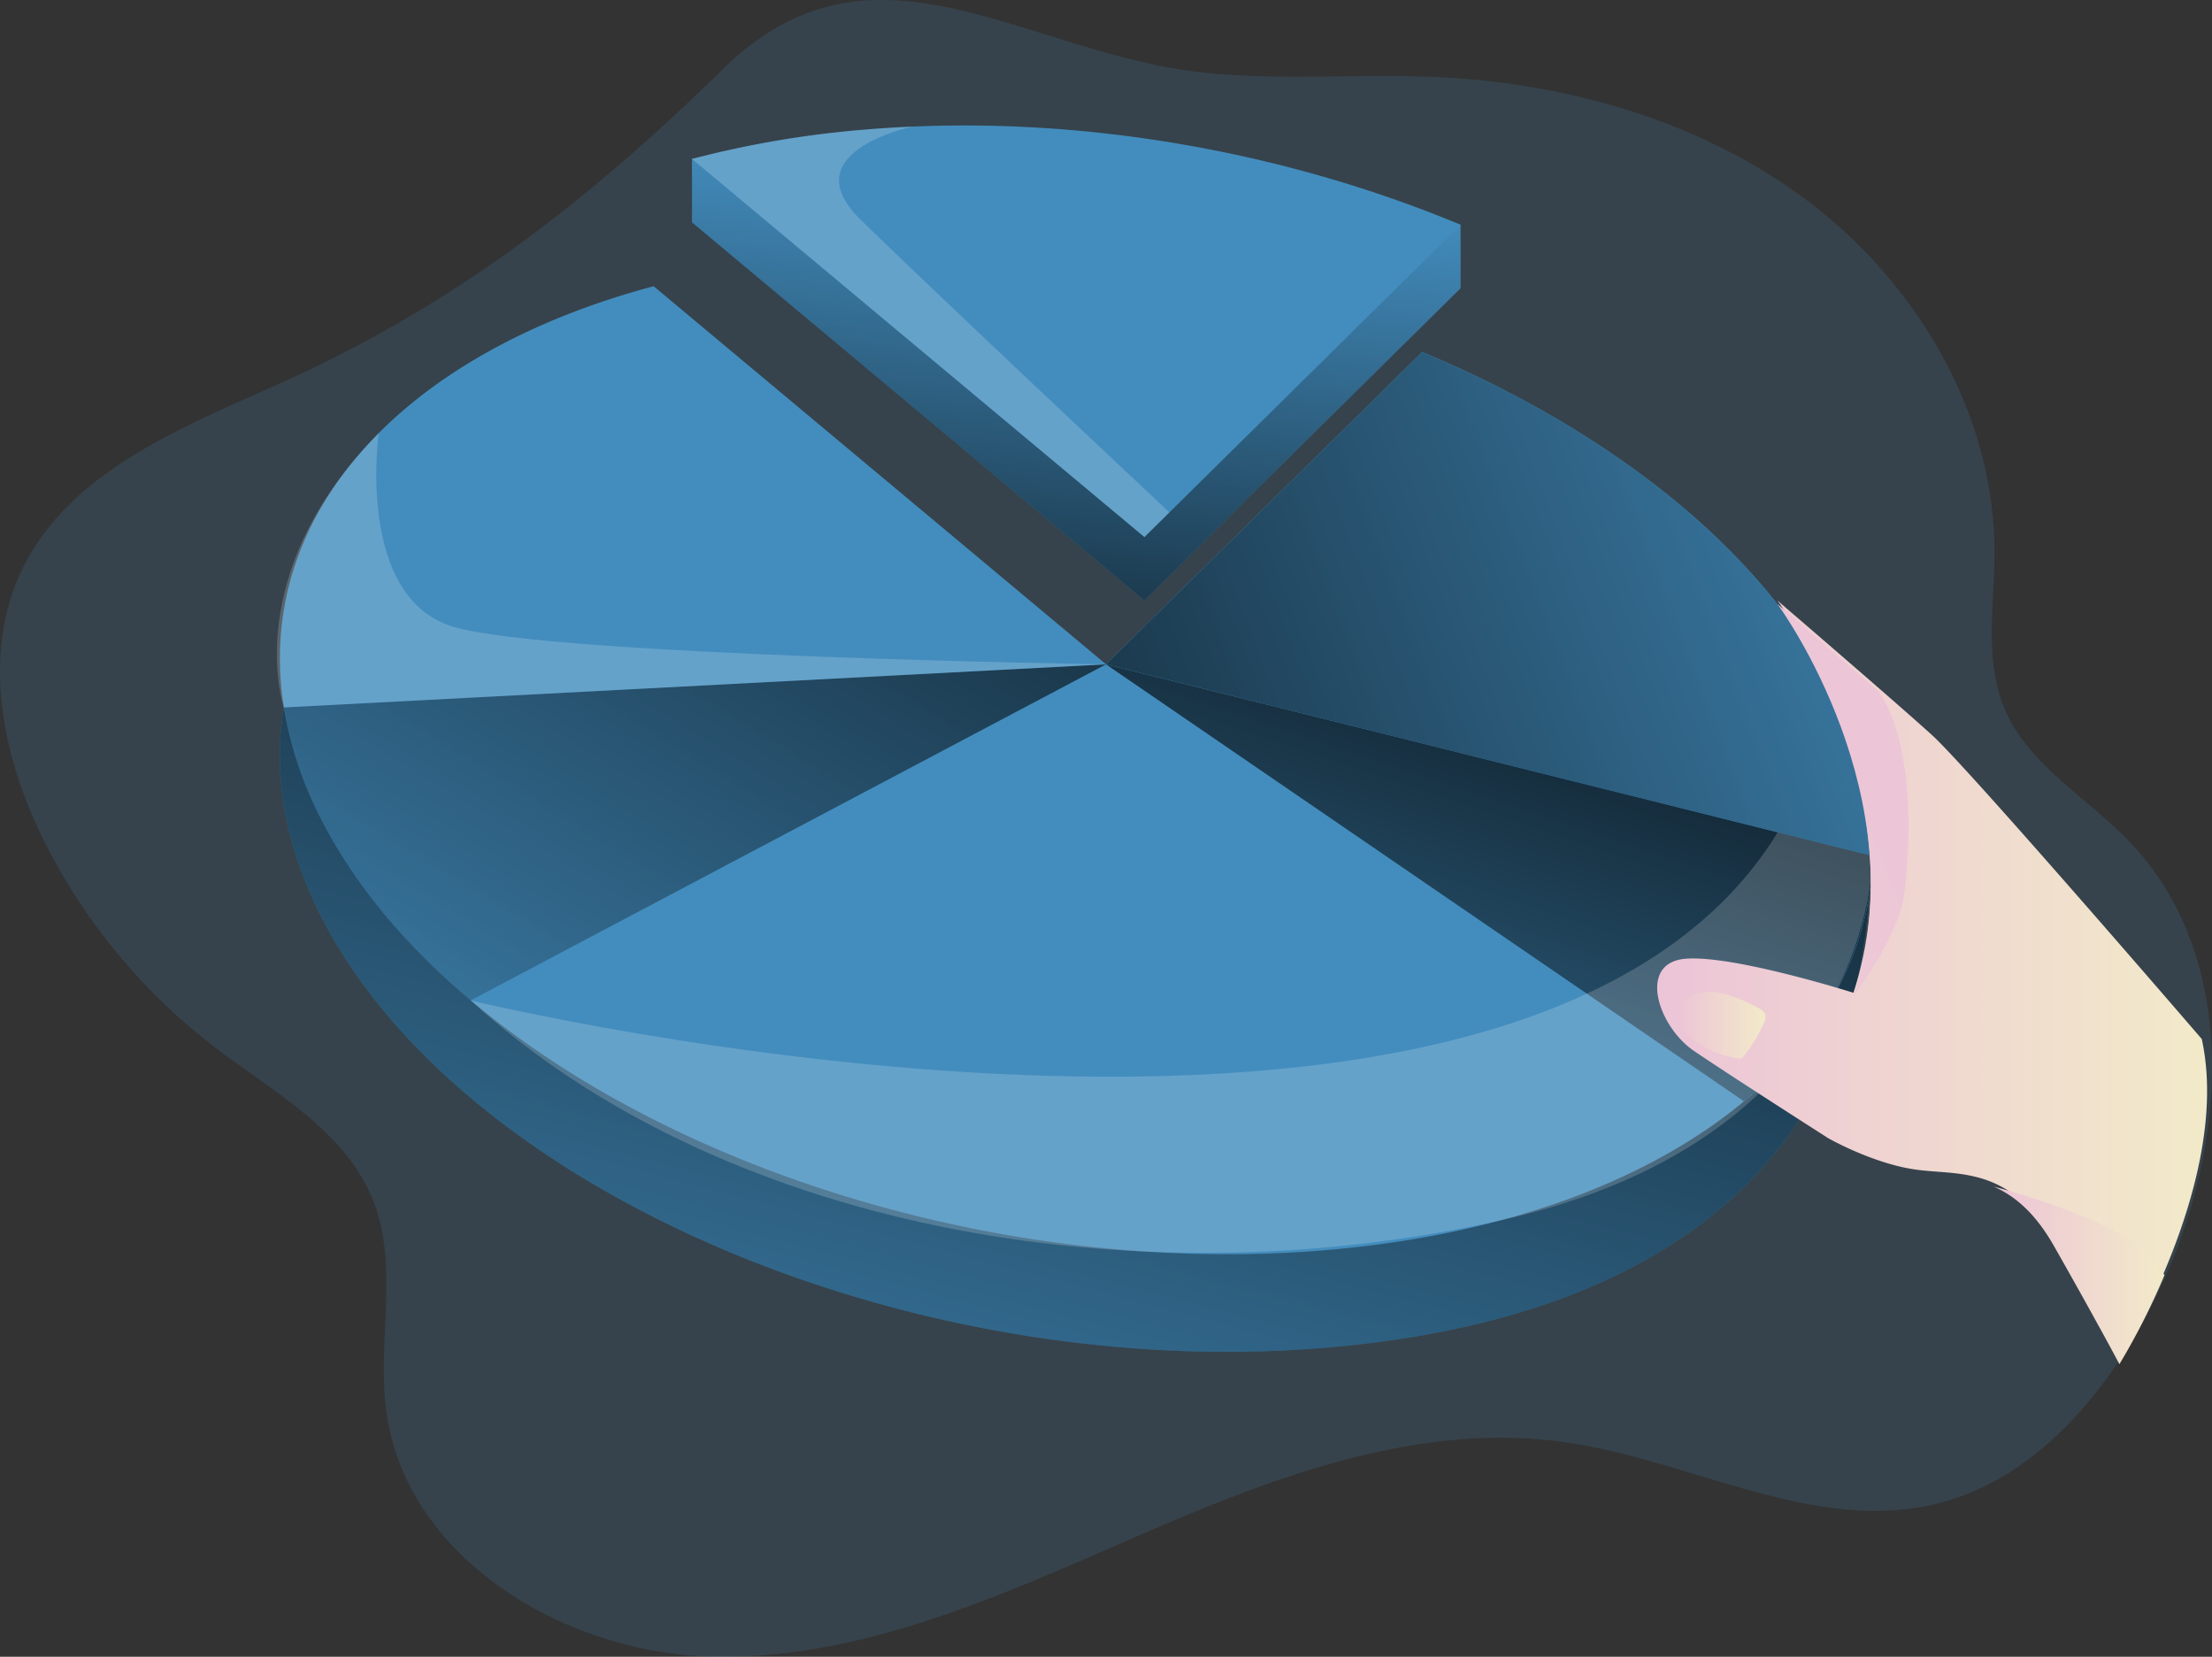<svg id="Layer_1" data-name="Layer 1" xmlns="http://www.w3.org/2000/svg" xmlns:xlink="http://www.w3.org/1999/xlink" viewBox="0 0 796.95 597"><rect x="0" y="0" width="796.95" height="597" fill="#333333" stroke="none"/><defs><linearGradient id="linear-gradient" x1="363.99" y1="319.55" x2="389.76" y2="60.76" gradientUnits="userSpaceOnUse"><stop offset="0"/><stop offset="0.99" stop-opacity="0"/></linearGradient><linearGradient id="linear-gradient-2" x1="249.34" y1="148.24" x2="412.31" y2="148.24" xlink:href="#linear-gradient"/><linearGradient id="linear-gradient-3" x1="449.85" y1="60.66" x2="299.39" y2="632.41" xlink:href="#linear-gradient"/><linearGradient id="linear-gradient-4" x1="183.45" y1="374.6" x2="753.86" y2="156.35" xlink:href="#linear-gradient"/><linearGradient id="linear-gradient-5" x1="577.58" y1="157.73" x2="460.19" y2="511.54" xlink:href="#linear-gradient"/><linearGradient id="linear-gradient-6" x1="406.53" y1="-8.38" x2="118.69" y2="462.63" xlink:href="#linear-gradient"/><linearGradient id="linear-gradient-7" x1="597.04" y1="353.29" x2="795.2" y2="353.29" gradientUnits="userSpaceOnUse"><stop offset="0" stop-color="#ecc4d7"/><stop offset="0.42" stop-color="#efd4d1"/><stop offset="1" stop-color="#f2eac9"/></linearGradient><linearGradient id="linear-gradient-8" x1="701.64" y1="269.3" x2="179.09" y2="478.97" xlink:href="#linear-gradient-7"/><linearGradient id="linear-gradient-9" x1="718.31" y1="459.57" x2="779.83" y2="459.57" xlink:href="#linear-gradient-7"/><linearGradient id="linear-gradient-10" x1="603.9" y1="369.38" x2="636.11" y2="369.38" xlink:href="#linear-gradient-7"/></defs><title>22. Pie Chart</title><path d="M103.58,136.9c-36.39,16.52-78,32.15-95.49,68.06-14.87,30.48-7.44,67.52,7.69,97.87a214.07,214.07,0,0,0,61.38,74.34c21.5,16.43,47.56,30.48,57.39,55.69,9.24,23.69,1.26,50.49,4.64,75.7,7.1,52.92,64.14,87.22,117.52,88.4s103.85-22,152.83-43.32,101.51-41.49,154.37-33.95c45.46,6.48,90,33.24,134.47,22,33.46-8.46,58.22-37,74.73-67.32,29.23-53.7,36.34-127.12-6-171.21-15.3-15.92-36.4-27.53-44.93-47.89-7.35-17.53-3.58-37.42-3.6-56.43,0-49.07-27.29-95.91-66.3-125.69s-88.54-43.67-137.58-45.5C482.07,26.42,449,30.2,417,23.54c-58.76-12.24-107.25-47-156.6,1.4C213.05,71.38,165,109,103.58,136.9Z" transform="translate(0 0)" fill="#438dbe" opacity="0.18"/><path d="M526.24,103.85,412.31,216.37l-163-136.25V57.28c15.33-3.45,43.85,13.87,61.09,12.36,71-6.21,152.42-13.72,215.81,11.37Z" transform="translate(0 0)" fill="#438dbe"/><path d="M526.24,103.85,412.31,216.37l-163-136.25V57.28c15.33-3.45,43.85,13.87,61.09,12.36,71-6.21,152.42-13.72,215.81,11.37Z" transform="translate(0 0)" fill="url(#linear-gradient)" style="isolation:isolate"/><line x1="412.31" y1="216.37" x2="249.34" y2="80.12" fill="url(#linear-gradient-2)" style="isolation:isolate"/><path d="M526.24,81,421.32,184.63l-9,8.9-163-136.26A360.39,360.39,0,0,1,310.43,46.8q9.19-.79,18.44-1.19C397,42.68,466.59,56.11,526.24,81Z" transform="translate(0 0)" fill="#438dbe"/><path d="M479,485.51C328.78,498.64,166.17,429.22,115.8,330.44c-13.35-26.17-17.47-51.77-13.54-75.52A136.57,136.57,0,0,0,115.8,295.3c50.37,98.78,213,168.2,363.19,155.07,110.42-9.66,183.4-61.23,194.33-127.11C668.29,410.55,608.41,474.2,479,485.51Z" transform="translate(0 0)" fill="#438dbe"/><path d="M479,485.51C328.78,498.64,166.17,429.22,115.8,330.44c-13.35-26.17-17.47-51.77-13.54-75.52A136.57,136.57,0,0,0,115.8,295.3c50.37,98.78,213,168.2,363.19,155.07,110.42-9.66,183.4-61.23,194.33-127.11C668.29,410.55,608.41,474.2,479,485.51Z" transform="translate(0 0)" fill="url(#linear-gradient-3)" style="isolation:isolate"/><path d="M674.7,308.49h0a104.63,104.63,0,0,1-1.38,14.76c-4.6,27.74-20.21,53-45,73.58-34,28.31-85.41,47.94-149.32,53.53-114.25,10-235.66-27.78-309.41-89.89C146.36,340.92,127.86,319,115.8,295.3a136.06,136.06,0,0,1-13.53-40.38C91.39,186.77,143.39,127.68,235.5,103.14l163,136.25L512.4,126.87c67.21,28.06,121.79,70.68,147.38,120.87C670.41,268.57,675.19,289,674.7,308.49Z" transform="translate(0 0)" fill="#438dbe"/><path d="M674.7,308.49h0L398.47,239.39,512.4,126.87c67.21,28.06,121.79,70.67,147.38,120.87C670.41,268.57,675.19,289,674.7,308.49Z" transform="translate(0 0)" fill="#438dbe"/><path d="M674.7,308.49h0L398.47,239.39,512.4,126.87c67.21,28.06,121.79,70.67,147.38,120.87C670.41,268.57,675.19,289,674.7,308.49Z" transform="translate(0 0)" fill="url(#linear-gradient-4)" style="isolation:isolate"/><path d="M674.7,308.49h0a104.77,104.77,0,0,1-1.38,14.76c-4.61,27.75-20.22,53-45,73.58L398.47,239.39Z" transform="translate(0 0)" fill="#438dbe"/><path d="M674.7,308.49h0a104.77,104.77,0,0,1-1.38,14.76c-4.61,27.75-20.22,53-45,73.58L398.47,239.39Z" transform="translate(0 0)" fill="url(#linear-gradient-5)" style="isolation:isolate"/><path d="M398.47,239.39,169.58,360.48C146.36,340.92,127.86,319,115.8,295.3a136.06,136.06,0,0,1-13.53-40.38Z" transform="translate(0 0)" fill="url(#linear-gradient-6)" style="isolation:isolate"/><path d="M421.32,184.63l-9,8.9-163-136.26A360.39,360.39,0,0,1,310.43,46.8q9.19-.79,18.44-1.19s-43.71,9-19,33.33S421.32,184.63,421.32,184.63Z" transform="translate(0 0)" fill="#fff" opacity="0.18" style="isolation:isolate"/><path d="M136.44,156.09s-8.44,59.31,27,69.8,235,13.5,235,13.5l-296.2,15.53S86,207.25,136.44,156.09Z" transform="translate(0 0)" fill="#fff" opacity="0.18" style="isolation:isolate"/><path d="M169.58,360.48s377.47,92,470.89-60.55l34.23,8.57S676,409.34,541,439.65,257.94,441.3,169.58,360.48Z" transform="translate(0 0)" fill="#fff" opacity="0.18" style="isolation:isolate"/><path d="M779.83,458.11a250.12,250.12,0,0,1-16.24,32.11s-7.4-14.08-23.53-42.5c-6.84-12.08-14.29-18.23-21.75-21.48h0c-10.09-4.4-20.22-3.53-29-4.93-15.32-2.41-30.64-11.19-30.64-11.19s-35.49-22.67-48.39-31.46S589.94,347.11,607,345.5s60.76,12.23,60.76,12.23v0c23.35-71.52-26.13-139.61-27.38-141.33l.1.07.35.31.27.23.68.59c4.74,4.07,20.43,17.57,34.33,29.67l.47.41c7.94,6.91,15.23,13.33,19.52,17.22,13.3,12.09,97.16,109.48,97.16,109.48C799.4,402.34,789.73,434.71,779.83,458.11Z" transform="translate(0 0)" fill="url(#linear-gradient-7)"/><path d="M667.78,359c23.35-71.51-26.13-139.61-27.38-141.33l.1.08.35.3.27.23.68.59,34.33,29.68.47.41s15.67,17.72,9.61,72.22C684.42,337.35,668.35,357.86,667.78,359Z" transform="translate(0 0)" fill="url(#linear-gradient-8)"/><path d="M779.83,459.46a249.51,249.51,0,0,1-16.24,32.1s-7.4-14.08-23.53-42.5c-6.84-12.08-14.29-18.22-21.75-21.48,1.74.45,42.19,11,54.81,23.87A71.27,71.27,0,0,1,779.83,459.46Z" transform="translate(0 0)" fill="url(#linear-gradient-9)"/><path d="M613.27,357.51c3.79-.61,7.65.35,11.26,1.63a61.85,61.85,0,0,1,8.87,4c1.15.63,2.39,1.43,2.66,2.71a4.63,4.63,0,0,1-.56,2.73,56.65,56.65,0,0,1-7.21,12,2.14,2.14,0,0,1-.93.81,2.19,2.19,0,0,1-1.05,0,35.14,35.14,0,0,1-19.93-9.94C600.59,365.44,605.75,358.72,613.27,357.51Z" transform="translate(0 0)" fill="url(#linear-gradient-10)"/></svg>